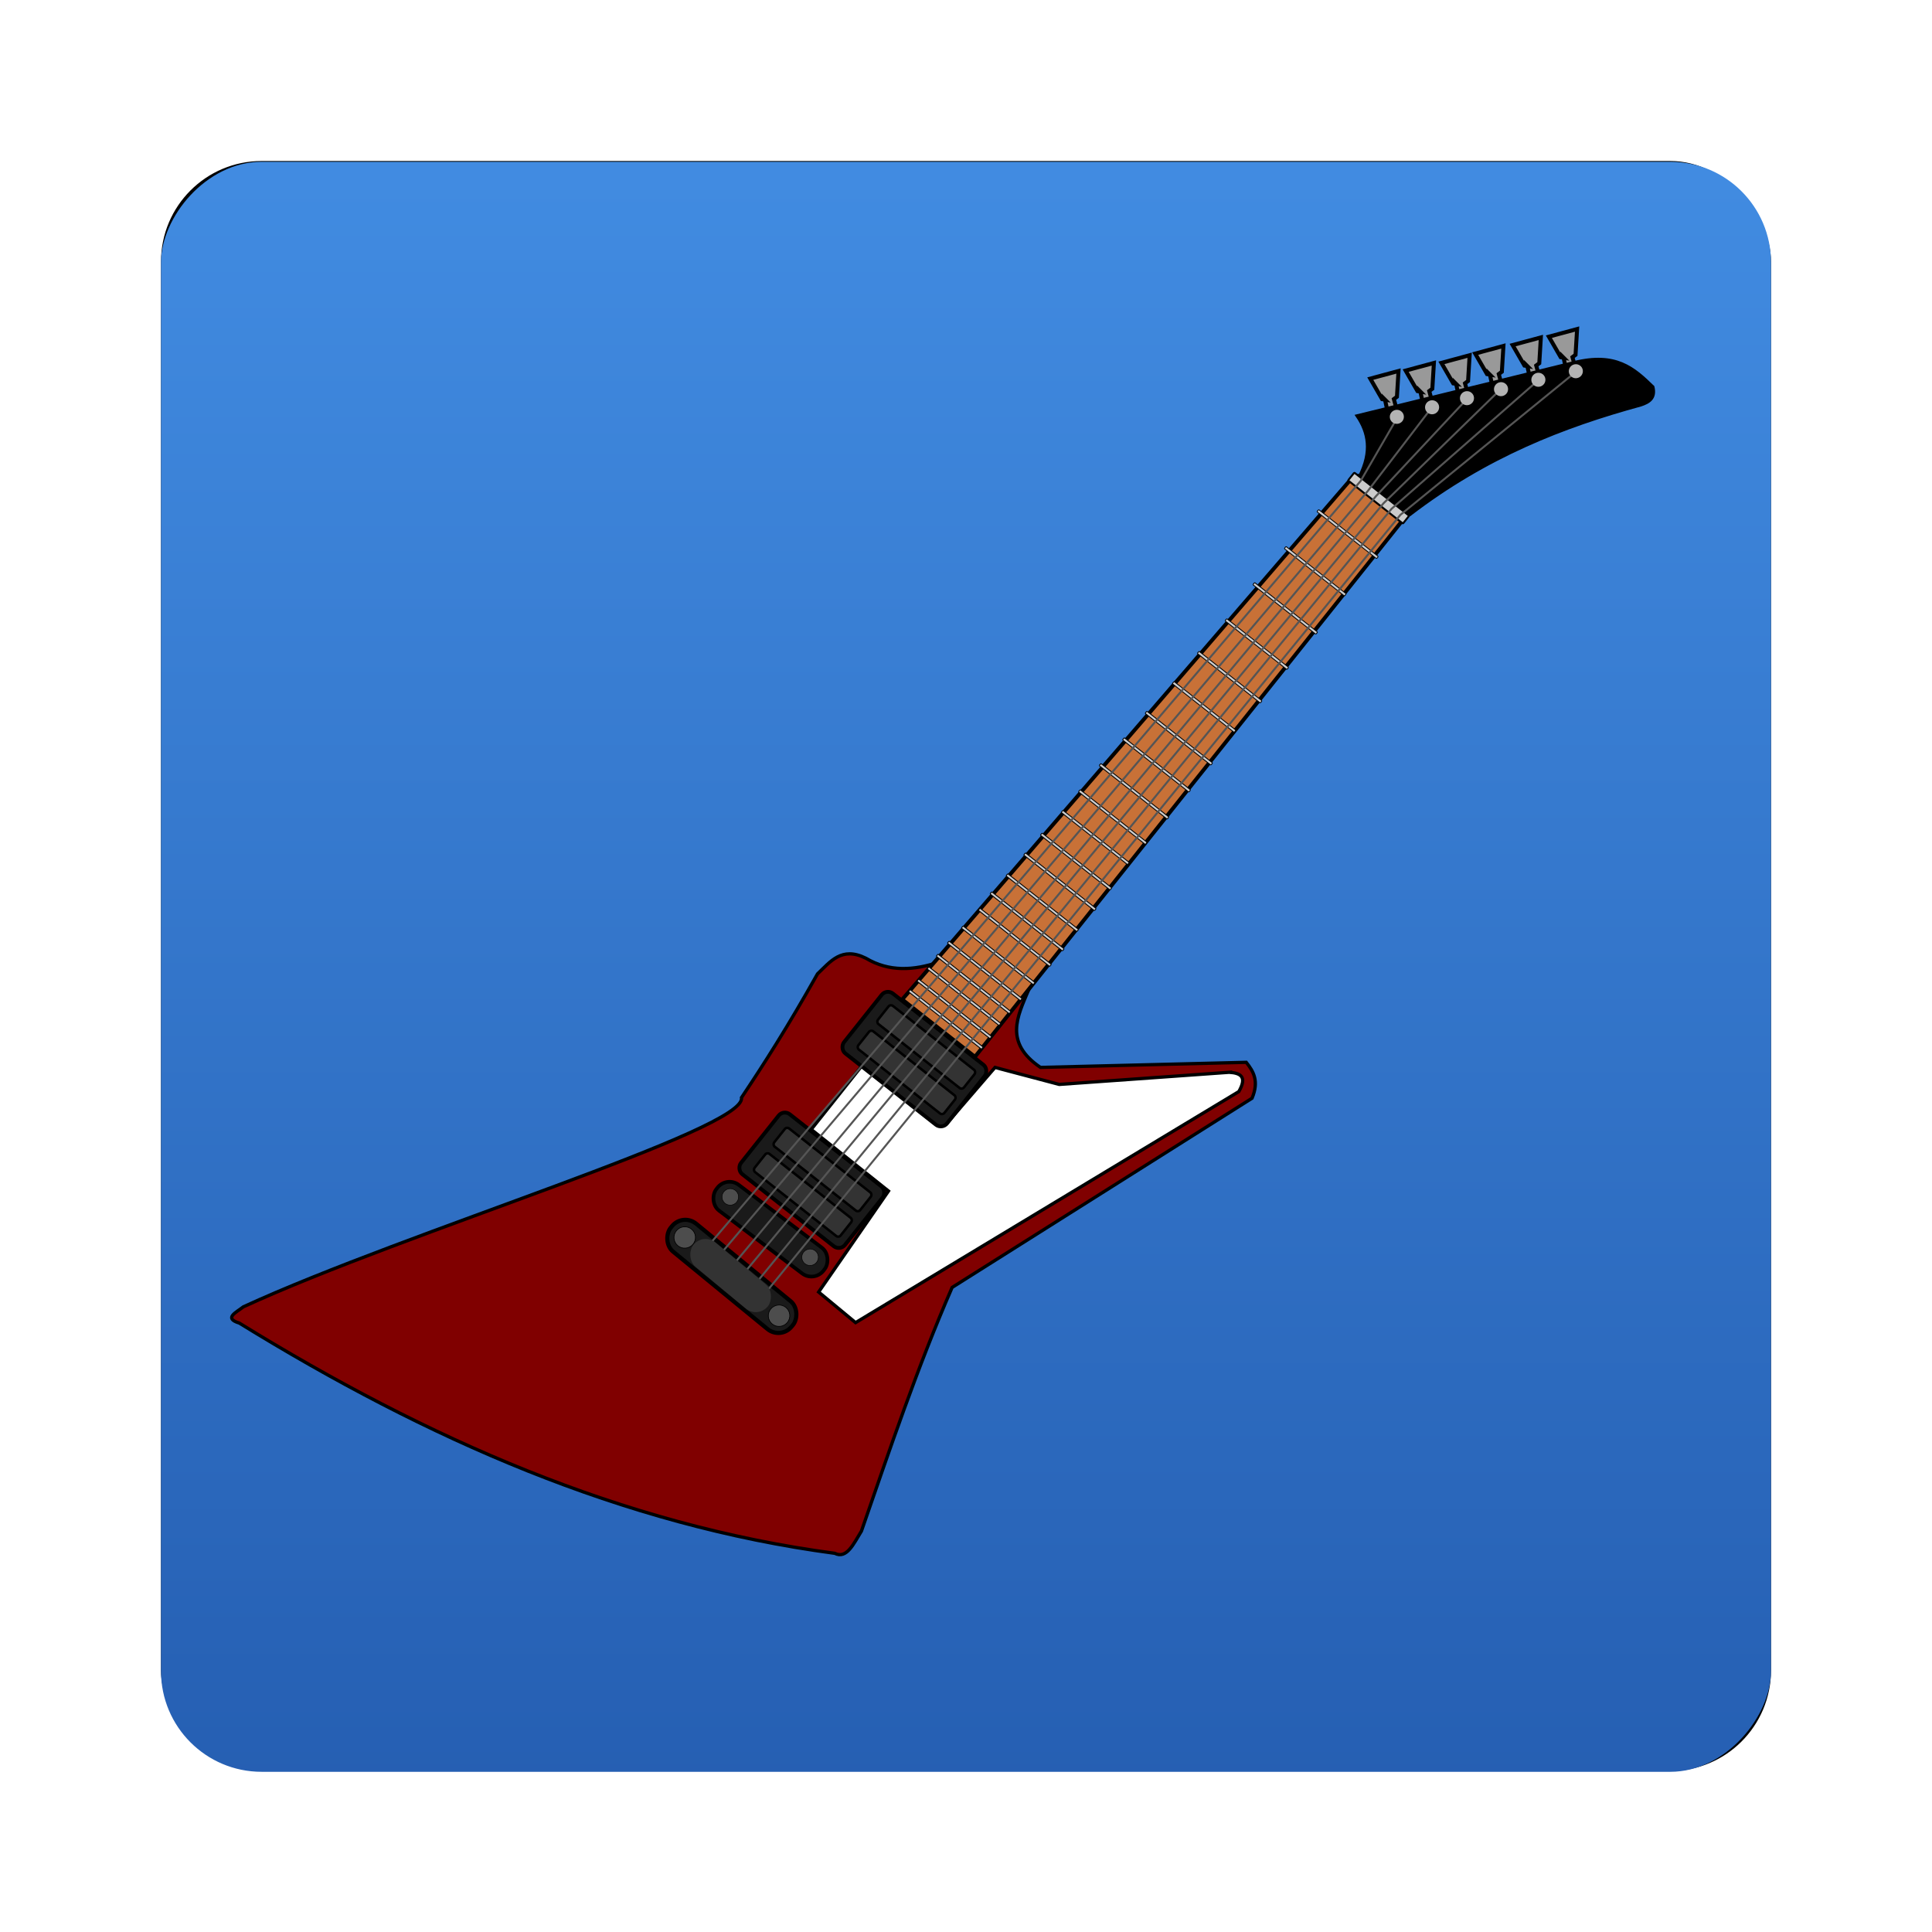 <?xml version="1.0" encoding="UTF-8" standalone="no"?>
<!-- Created with Inkscape (http://www.inkscape.org/) -->

<svg
   xmlns:dc="http://purl.org/dc/elements/1.1/"
   xmlns:cc="http://creativecommons.org/ns#"
   xmlns:rdf="http://www.w3.org/1999/02/22-rdf-syntax-ns#"
   xmlns:svg="http://www.w3.org/2000/svg"
   xmlns="http://www.w3.org/2000/svg"
   xmlns:xlink="http://www.w3.org/1999/xlink"
   xmlns:sodipodi="http://sodipodi.sourceforge.net/DTD/sodipodi-0.dtd"
   xmlns:inkscape="http://www.inkscape.org/namespaces/inkscape"
   id="svg2"
   height="96"
   width="96"
   version="1.1"
   inkscape:version="0.48.3.1 r9886"
   sodipodi:docname="tuxguitar.svg">
  <sodipodi:namedview
     pagecolor="#ffffff"
     bordercolor="#666666"
     borderopacity="1"
     objecttolerance="10"
     gridtolerance="10"
     guidetolerance="10"
     inkscape:pageopacity="0"
     inkscape:pageshadow="2"
     inkscape:window-width="1366"
     inkscape:window-height="718"
     id="namedview16"
     showgrid="false"
     inkscape:zoom="1.7383042"
     inkscape:cx="-45.06223"
     inkscape:cy="-21.750587"
     inkscape:window-x="0"
     inkscape:window-y="22"
     inkscape:window-maximized="1"
     inkscape:current-layer="svg2" />
  <defs
     id="defs4">
    <filter
       id="filter6279"
       color-interpolation-filters="sRGB">
      <feGaussianBlur
         id="feGaussianBlur6281"
         stdDeviation="0.8" />
    </filter>
    <linearGradient
       id="linearGradient5801"
       y2="902.36"
       gradientUnits="userSpaceOnUse"
       x2="48"
       gradientTransform="translate(0,-2008.7)"
       y1="1052.4"
       x1="48">
      <stop
         id="stop3177"
         style="stop-color:#4490e6"
         offset="0" />
      <stop
         id="stop3179-5"
         style="stop-color:#103d8f"
         offset="1" />
    </linearGradient>
    <linearGradient
       inkscape:collect="always"
       xlink:href="#linearGradient5801"
       id="linearGradient3003"
       gradientUnits="userSpaceOnUse"
       gradientTransform="translate(2.861e-8,-1052.34)"
       x1="48"
       y1="1052.4"
       x2="48"
       y2="902.36" />
  </defs>
  <rect
     id="rect9283"
     ry="5"
     style="filter:url(#filter6279)"
     rx="5"
     height="80"
     width="80"
     y="8"
     x="8" />
  <rect
     id="rect9285"
     style="fill:url(#linearGradient3003)"
     rx="5"
     transform="scale(1,-1)"
     ry="5"
     width="80"
     y="-88.04"
     x="8"
     height="80" />
  <g
     transform="matrix(0.072,0.061,-0.061,0.072,59.441,-12.35)"
     id="layer1"
     inkscape:label="Layer 1">
    <g
       transform="matrix(2.37,0,0,2.37,-725.486,-13.255)"
       id="g2284">
      <g
         id="g2276"
         transform="translate(-1.964,-0.714)">
        <path
           sodipodi:nodetypes="ccccccccc"
           id="path10072"
           d="m 433.158,89.081 -0.552,0.328 -4.959,-1.781 3.692,-5.349 3.438,4.597 -0.191,0.832 1.815,1.256 -1.171,1.696 -2.072,-1.579 z"
           style="fill:#999999;fill-rule:evenodd;stroke:#000000;stroke-width:0.885px;stroke-linecap:butt;stroke-linejoin:miter;stroke-opacity:1"
           inkscape:connector-curvature="0" />
        <path
           sodipodi:nodetypes="ccccccccc"
           id="path10066"
           d="m 438.006,82.638 -0.552,0.328 -4.959,-1.781 3.692,-5.349 3.438,4.597 -0.191,0.832 1.815,1.256 -1.171,1.696 -2.072,-1.579 z"
           style="fill:#999999;fill-rule:evenodd;stroke:#000000;stroke-width:0.885px;stroke-linecap:butt;stroke-linejoin:miter;stroke-opacity:1"
           inkscape:connector-curvature="0" />
        <path
           sodipodi:nodetypes="ccccccccc"
           id="path10064"
           d="m 442.953,76.193 -0.552,0.328 -4.959,-1.781 3.692,-5.349 3.438,4.597 -0.191,0.832 1.815,1.256 -1.171,1.696 -2.072,-1.579 z"
           style="fill:#999999;fill-rule:evenodd;stroke:#000000;stroke-width:0.885px;stroke-linecap:butt;stroke-linejoin:miter;stroke-opacity:1"
           inkscape:connector-curvature="0" />
        <path
           sodipodi:nodetypes="ccccccccc"
           id="path10058"
           d="m 447.349,69.769 -0.552,0.328 -4.959,-1.781 3.692,-5.349 3.438,4.597 -0.191,0.832 1.815,1.256 -1.171,1.696 -2.072,-1.579 z"
           style="fill:#999999;fill-rule:evenodd;stroke:#000000;stroke-width:0.885px;stroke-linecap:butt;stroke-linejoin:miter;stroke-opacity:1"
           inkscape:connector-curvature="0" />
        <path
           sodipodi:nodetypes="ccccccccc"
           id="path10060"
           d="m 452.469,62.949 -0.552,0.328 -4.959,-1.781 3.692,-5.349 3.438,4.597 -0.191,0.832 1.815,1.256 -1.171,1.696 -2.072,-1.579 z"
           style="fill:#999999;fill-rule:evenodd;stroke:#000000;stroke-width:0.885px;stroke-linecap:butt;stroke-linejoin:miter;stroke-opacity:1"
           inkscape:connector-curvature="0" />
        <path
           sodipodi:nodetypes="ccccccccc"
           id="path10062"
           d="m 457.41,56.321 -0.552,0.328 -4.959,-1.781 3.692,-5.349 3.438,4.597 -0.191,0.832 1.815,1.256 -1.171,1.696 -2.072,-1.579 z"
           style="fill:#999999;fill-rule:evenodd;stroke:#000000;stroke-width:0.885px;stroke-linecap:butt;stroke-linejoin:miter;stroke-opacity:1"
           inkscape:connector-curvature="0" />
      </g>
      <path
         style="fill:#800000;fill-rule:evenodd;stroke:#000000;stroke-width:0.729px;stroke-linecap:butt;stroke-linejoin:miter;stroke-opacity:1"
         d="m 436.366,247.763 c -3.058,5.05 -7.006,8.852 -12.953,9.847 -5.838,1.43 -5.511,5.688 -5.942,9.598 2.524,13.066 3.864,22.914 4.886,31.895 5.474,4.603 -37.538,70.831 -54.397,107.009 -0.392,1.957 -1.776,4.8 1.663,3.33 48.29,-7.324 93.88,-20.735 133.995,-46.489 2.906,-0.692 1.812,-4.377 1.324,-7.608 -6.929,-17.892 -14.004,-35.704 -19.618,-54.314 l 23.669,-75.149 c -1.244,-3.966 -3.641,-4.753 -6.142,-5.256 l -34.152,30.418 c -9.736,1.052 -11.21,-5.287 -13.086,-11.266 l -19.249,7.986 z"
         id="path10052"
         sodipodi:nodetypes="cccccccccccccc"
         inkscape:connector-curvature="0" />
      <path
         style="fill:#000000;fill-rule:evenodd;stroke:#000000;stroke-width:0.729px;stroke-linecap:butt;stroke-linejoin:miter;stroke-opacity:1"
         d="m 437.958,105.105 c -1.471,-6.166 -4.886,-8.83 -9.132,-9.999 l 29.087,-40.12 c 5.596,-7.791 10.944,-7.656 16.87,-7.238 2.08,1.524 1.512,3.142 0.515,4.775 -10.086,14.703 -18.859,30.862 -23.398,51.716 l -13.943,0.865 z"
         id="path10054"
         sodipodi:nodetypes="ccccccc"
         inkscape:connector-curvature="0" />
      <path
         style="fill:#ffffff;fill-rule:evenodd;stroke:#000000;stroke-width:0.729px;stroke-linecap:butt;stroke-linejoin:miter;stroke-opacity:1"
         d="m 501.446,224.717 -27.124,26.517 -13.321,6.341 -0.141,16.431 -22.717,0.94 0.605,19.533 21.946,-0.651 2.66,27.151 10.654,-0.119 31.787,-94.21 c -0.711,-3.816 -2.426,-3.319 -4.349,-1.931 z"
         id="path10056"
         sodipodi:nodetypes="ccccccccccc"
         inkscape:connector-curvature="0" />
      <path
         style="fill:#c87137;fill-rule:evenodd;stroke:#000000;stroke-width:0.85px;stroke-linecap:butt;stroke-linejoin:miter;stroke-opacity:1"
         d="m 436.855,106.726 -1.348,152.658 20.564,-0.733 -4.555,-152.079 -14.66,0.154 z"
         id="path10068"
         sodipodi:nodetypes="ccccc"
         inkscape:connector-curvature="0" />
      <rect
         style="fill:#cccccc;fill-opacity:1;fill-rule:evenodd;stroke:#000000;stroke-width:0.2;stroke-miterlimit:4;stroke-opacity:1;stroke-dasharray:none"
         id="rect10070"
         width="20.66"
         height="0.61"
         x="427.43"
         y="271.951"
         ry="0.133"
         transform="matrix(0.999,-0.036,0.031,1,0,0)" />
      <rect
         style="fill:#1a1a1a;fill-opacity:1;fill-rule:evenodd;stroke:#000000;stroke-width:0.847;stroke-miterlimit:4;stroke-opacity:1;stroke-dasharray:none"
         id="rect10074"
         width="29.151"
         height="16.979"
         x="423.208"
         y="275.016"
         ry="1.756"
         transform="matrix(0.999,-0.036,0.031,1,0,0)" />
      <rect
         style="fill:#333333;fill-opacity:1;fill-rule:evenodd;stroke:#000000;stroke-width:0.555;stroke-miterlimit:4;stroke-opacity:1;stroke-dasharray:none"
         id="rect10076"
         width="24.328"
         height="5.155"
         x="426.116"
         y="284.309"
         ry="0.678"
         transform="matrix(0.999,-0.036,0.031,1,0,0)" />
      <rect
         style="fill:#333333;fill-opacity:1;fill-rule:evenodd;stroke:#000000;stroke-width:0.555;stroke-miterlimit:4;stroke-opacity:1;stroke-dasharray:none"
         id="rect10078"
         width="24.328"
         height="5.155"
         x="426.001"
         y="277.174"
         ry="0.678"
         transform="matrix(0.999,-0.036,0.031,1,0,0)" />
      <rect
         style="fill:#cccccc;fill-opacity:1;fill-rule:evenodd;stroke:#000000;stroke-width:0.2;stroke-miterlimit:4;stroke-opacity:1;stroke-dasharray:none"
         id="rect10080"
         width="20.66"
         height="0.61"
         x="427.456"
         y="268.942"
         ry="0.133"
         transform="matrix(0.999,-0.036,0.031,1,0,0)" />
      <rect
         style="fill:#cccccc;fill-opacity:1;fill-rule:evenodd;stroke:#000000;stroke-width:0.199;stroke-miterlimit:4;stroke-opacity:1;stroke-dasharray:none"
         id="rect10082"
         width="20.345"
         height="0.612"
         x="427.534"
         y="265.405"
         ry="0.133"
         transform="matrix(0.999,-0.036,0.031,1,0,0)" />
      <rect
         style="fill:#cccccc;fill-opacity:1;fill-rule:evenodd;stroke:#000000;stroke-width:0.2;stroke-miterlimit:4;stroke-opacity:1;stroke-dasharray:none"
         id="rect10084"
         width="20.66"
         height="0.61"
         x="427.35"
         y="261.945"
         ry="0.133"
         transform="matrix(0.999,-0.036,0.031,1,0,0)" />
      <rect
         style="fill:#cccccc;fill-opacity:1;fill-rule:evenodd;stroke:#000000;stroke-width:0.2;stroke-miterlimit:4;stroke-opacity:1;stroke-dasharray:none"
         id="rect10086"
         width="20.66"
         height="0.61"
         x="427.481"
         y="258.143"
         ry="0.133"
         transform="matrix(0.999,-0.036,0.031,1,0,0)" />
      <rect
         style="fill:#cccccc;fill-opacity:1;fill-rule:evenodd;stroke:#000000;stroke-width:0.199;stroke-miterlimit:4;stroke-opacity:1;stroke-dasharray:none"
         id="rect10088"
         width="20.345"
         height="0.612"
         x="427.823"
         y="253.577"
         ry="0.133"
         transform="matrix(0.999,-0.036,0.031,1,0,0)" />
      <rect
         style="fill:#cccccc;fill-opacity:1;fill-rule:evenodd;stroke:#000000;stroke-width:0.198;stroke-miterlimit:4;stroke-opacity:1;stroke-dasharray:none"
         id="rect10090"
         width="20.188"
         height="0.612"
         x="428.321"
         y="248.147"
         ry="0.133"
         transform="matrix(0.999,-0.036,0.031,1,0,0)" />
      <rect
         style="fill:#cccccc;fill-opacity:1;fill-rule:evenodd;stroke:#000000;stroke-width:0.199;stroke-miterlimit:4;stroke-opacity:1;stroke-dasharray:none"
         id="rect10092"
         width="20.502"
         height="0.611"
         x="428.085"
         y="243.686"
         ry="0.133"
         transform="matrix(0.999,-0.036,0.031,1,0,0)" />
      <rect
         style="fill:#cccccc;fill-opacity:1;fill-rule:evenodd;stroke:#000000;stroke-width:0.197;stroke-miterlimit:4;stroke-opacity:1;stroke-dasharray:none"
         id="rect10094"
         width="20.031"
         height="0.613"
         x="428.374"
         y="238.329"
         ry="0.133"
         transform="matrix(0.999,-0.036,0.031,1,0,0)" />
      <rect
         style="fill:#cccccc;fill-opacity:1;fill-rule:evenodd;stroke:#000000;stroke-width:0.197;stroke-miterlimit:4;stroke-opacity:1;stroke-dasharray:none"
         id="rect10096"
         width="20.031"
         height="0.613"
         x="428.558"
         y="232.262"
         ry="0.133"
         transform="matrix(0.999,-0.036,0.031,1,0,0)" />
      <rect
         style="fill:#cccccc;fill-opacity:1;fill-rule:evenodd;stroke:#000000;stroke-width:0.196;stroke-miterlimit:4;stroke-opacity:1;stroke-dasharray:none"
         id="rect10098"
         width="19.716"
         height="0.614"
         x="428.715"
         y="226.508"
         ry="0.134"
         transform="matrix(0.999,-0.036,0.031,1,0,0)" />
      <rect
         style="fill:#cccccc;fill-opacity:1;fill-rule:evenodd;stroke:#000000;stroke-width:0.192;stroke-miterlimit:4;stroke-opacity:1;stroke-dasharray:none"
         id="rect10100"
         width="18.773"
         height="0.619"
         x="429.186"
         y="219.674"
         ry="0.135"
         transform="matrix(0.999,-0.036,0.031,1,0,0)" />
      <rect
         style="fill:#cccccc;fill-opacity:1;fill-rule:evenodd;stroke:#000000;stroke-width:0.192;stroke-miterlimit:4;stroke-opacity:1;stroke-dasharray:none"
         id="rect10102"
         width="18.93"
         height="0.618"
         x="429.343"
         y="213.711"
         ry="0.134"
         transform="matrix(0.999,-0.036,0.031,1,0,0)" />
      <rect
         style="fill:#cccccc;fill-opacity:1;fill-rule:evenodd;stroke:#000000;stroke-width:0.194;stroke-miterlimit:4;stroke-opacity:1;stroke-dasharray:none"
         id="rect10104"
         width="19.245"
         height="0.616"
         x="429.318"
         y="206.298"
         ry="0.134"
         transform="matrix(0.999,-0.036,0.031,1,0,0)" />
      <rect
         style="fill:#cccccc;fill-opacity:1;fill-rule:evenodd;stroke:#000000;stroke-width:0.183;stroke-miterlimit:4;stroke-opacity:1;stroke-dasharray:none"
         id="rect10106"
         width="16.887"
         height="0.627"
         x="432.069"
         y="132.071"
         ry="0.136"
         transform="matrix(0.999,-0.036,0.031,1,0,0)" />
      <rect
         style="fill:#cccccc;fill-opacity:1;fill-rule:evenodd;stroke:#000000;stroke-width:0.431;stroke-miterlimit:4;stroke-opacity:1;stroke-dasharray:none"
         id="rect10108"
         width="15.512"
         height="2.228"
         x="433.165"
         y="120.728"
         ry="0.138"
         transform="matrix(0.999,-0.036,0.031,1,0,0)" />
      <rect
         style="fill:#cccccc;fill-opacity:1;fill-rule:evenodd;stroke:#000000;stroke-width:0.188;stroke-miterlimit:4;stroke-opacity:1;stroke-dasharray:none"
         id="rect10110"
         width="17.83"
         height="0.623"
         x="431.021"
         y="153.604"
         ry="0.136"
         transform="matrix(0.999,-0.036,0.031,1,0,0)" />
      <rect
         style="fill:#cccccc;fill-opacity:1;fill-rule:evenodd;stroke:#000000;stroke-width:0.184;stroke-miterlimit:4;stroke-opacity:1;stroke-dasharray:none"
         id="rect10112"
         width="17.044"
         height="0.626"
         x="431.493"
         y="142.994"
         ry="0.136"
         transform="matrix(0.999,-0.036,0.031,1,0,0)" />
      <rect
         style="fill:#cccccc;fill-opacity:1;fill-rule:evenodd;stroke:#000000;stroke-width:0.186;stroke-miterlimit:4;stroke-opacity:1;stroke-dasharray:none"
         id="rect10114"
         width="17.516"
         height="0.624"
         x="431.179"
         y="163.736"
         ry="0.136"
         transform="matrix(0.999,-0.036,0.031,1,0,0)" />
      <rect
         style="fill:#cccccc;fill-opacity:1;fill-rule:evenodd;stroke:#000000;stroke-width:0.188;stroke-miterlimit:4;stroke-opacity:1;stroke-dasharray:none"
         id="rect10116"
         width="17.83"
         height="0.623"
         x="430.864"
         y="173.236"
         ry="0.136"
         transform="matrix(0.999,-0.036,0.031,1,0,0)" />
      <rect
         style="fill:#cccccc;fill-opacity:1;fill-rule:evenodd;stroke:#000000;stroke-width:0.186;stroke-miterlimit:4;stroke-opacity:1;stroke-dasharray:none"
         id="rect10118"
         width="17.516"
         height="0.624"
         x="430.705"
         y="181.943"
         ry="0.136"
         transform="matrix(0.999,-0.036,0.031,1,0,0)" />
      <rect
         style="fill:#cccccc;fill-opacity:1;fill-rule:evenodd;stroke:#000000;stroke-width:0.191;stroke-miterlimit:4;stroke-opacity:1;stroke-dasharray:none"
         id="rect10120"
         width="18.616"
         height="0.619"
         x="430.078"
         y="190.86"
         ry="0.135"
         transform="matrix(0.999,-0.036,0.031,1,0,0)" />
      <rect
         style="fill:#cccccc;fill-opacity:1;fill-rule:evenodd;stroke:#000000;stroke-width:0.192;stroke-miterlimit:4;stroke-opacity:1;stroke-dasharray:none"
         id="rect10122"
         width="18.773"
         height="0.619"
         x="429.816"
         y="198.593"
         ry="0.135"
         transform="matrix(0.999,-0.036,0.031,1,0,0)" />
      <rect
         style="fill:#1a1a1a;fill-opacity:1;fill-rule:evenodd;stroke:#000000;stroke-width:0.851;stroke-miterlimit:4;stroke-opacity:1;stroke-dasharray:none"
         id="rect10124"
         width="29.423"
         height="16.975"
         x="421.99"
         y="310.248"
         ry="1.755"
         transform="matrix(0.999,-0.036,0.031,1,0,0)" />
      <rect
         style="fill:#333333;fill-opacity:1;fill-rule:evenodd;stroke:#000000;stroke-width:0.555;stroke-miterlimit:4;stroke-opacity:1;stroke-dasharray:none"
         id="rect10126"
         width="24.328"
         height="5.155"
         x="425.028"
         y="319.95"
         ry="0.678"
         transform="matrix(0.999,-0.036,0.031,1,0,0)" />
      <rect
         style="fill:#333333;fill-opacity:1;fill-rule:evenodd;stroke:#000000;stroke-width:0.555;stroke-miterlimit:4;stroke-opacity:1;stroke-dasharray:none"
         id="rect10128"
         width="24.328"
         height="5.155"
         x="424.914"
         y="312.815"
         ry="0.678"
         transform="matrix(0.999,-0.036,0.031,1,0,0)" />
      <rect
         style="fill:#1a1a1a;fill-opacity:1;fill-rule:evenodd;stroke:#000000;stroke-width:0.92;stroke-miterlimit:4;stroke-opacity:1;stroke-dasharray:none"
         id="rect10130"
         width="34.696"
         height="8.041"
         x="424.99"
         y="333.851"
         ry="3.773"
         transform="matrix(1,-0.016,0.012,1,0,0)" />
      <path
         sodipodi:type="arc"
         style="fill:#4d4d4d;fill-opacity:1;fill-rule:evenodd;stroke:#000000;stroke-width:0.2;stroke-miterlimit:4;stroke-opacity:1;stroke-dasharray:none"
         id="path10132"
         sodipodi:cx="330.26785"
         sodipodi:cy="369.59433"
         sodipodi:rx="3.125"
         sodipodi:ry="3.125"
         d="m 333.393,369.594 c 0,1.726 -1.399,3.125 -3.125,3.125 -1.726,0 -3.125,-1.399 -3.125,-3.125 0,-1.726 1.399,-3.125 3.125,-3.125 1.726,0 3.125,1.399 3.125,3.125 z"
         transform="matrix(0.762,-0.012,0.009,0.764,177.827,52.555)" />
      <path
         sodipodi:type="arc"
         style="fill:#4d4d4d;fill-opacity:1;fill-rule:evenodd;stroke:#000000;stroke-width:0.2;stroke-miterlimit:4;stroke-opacity:1;stroke-dasharray:none"
         id="path10134"
         sodipodi:cx="330.26785"
         sodipodi:cy="369.59433"
         sodipodi:rx="3.125"
         sodipodi:ry="3.125"
         d="m 333.393,369.594 c 0,1.726 -1.399,3.125 -3.125,3.125 -1.726,0 -3.125,-1.399 -3.125,-3.125 0,-1.726 1.399,-3.125 3.125,-3.125 1.726,0 3.125,1.399 3.125,3.125 z"
         transform="matrix(0.762,-0.012,0.009,0.764,205.058,52.271)" />
      <g
         id="g10136"
         transform="matrix(0.65,-0.001,-0.002,0.652,176.28,-22.979)">
        <rect
           transform="matrix(0.999,-0.054,0.054,0.999,0,0)"
           ry="5.181"
           y="538.414"
           x="364.837"
           height="11.042"
           width="45.981"
           id="rect10138"
           style="fill:#1a1a1a;fill-opacity:1;fill-rule:evenodd;stroke:#000000;stroke-width:1.241;stroke-miterlimit:4;stroke-opacity:1;stroke-dasharray:none" />
        <path
           transform="matrix(0.904,0,0,0.904,100.636,188.774)"
           d="m 333.393,369.594 c 0,1.726 -1.399,3.125 -3.125,3.125 -1.726,0 -3.125,-1.399 -3.125,-3.125 0,-1.726 1.399,-3.125 3.125,-3.125 1.726,0 3.125,1.399 3.125,3.125 z"
           sodipodi:ry="3.125"
           sodipodi:rx="3.125"
           sodipodi:cy="369.59433"
           sodipodi:cx="330.26785"
           id="path10140"
           style="fill:#4d4d4d;fill-opacity:1;fill-rule:evenodd;stroke:#000000;stroke-width:0.2;stroke-miterlimit:4;stroke-opacity:1;stroke-dasharray:none"
           sodipodi:type="arc" />
        <path
           transform="matrix(0.904,0,0,0.904,134.779,186.933)"
           d="m 333.393,369.594 c 0,1.726 -1.399,3.125 -3.125,3.125 -1.726,0 -3.125,-1.399 -3.125,-3.125 0,-1.726 1.399,-3.125 3.125,-3.125 1.726,0 3.125,1.399 3.125,3.125 z"
           sodipodi:ry="3.125"
           sodipodi:rx="3.125"
           sodipodi:cy="369.59433"
           sodipodi:cx="330.26785"
           id="path10142"
           style="fill:#4d4d4d;fill-opacity:1;fill-rule:evenodd;stroke:#000000;stroke-width:0.2;stroke-miterlimit:4;stroke-opacity:1;stroke-dasharray:none"
           sodipodi:type="arc" />
      </g>
      <path
         style="fill:none;stroke:#555555;stroke-width:0.444;stroke-linecap:butt;stroke-linejoin:miter;stroke-miterlimit:4;stroke-opacity:1;stroke-dasharray:none"
         d="m 435.769,89.102 2.983,16.55 -0.738,222.145"
         id="path10144"
         sodipodi:nodetypes="ccc"
         inkscape:connector-curvature="0" />
      <path
         style="fill:none;stroke:#555555;stroke-width:0.444;stroke-linecap:butt;stroke-linejoin:miter;stroke-miterlimit:4;stroke-opacity:1;stroke-dasharray:none"
         d="m 440.244,82.629 1.161,23.669 -0.146,221.152"
         id="path10146"
         sodipodi:nodetypes="ccc"
         inkscape:connector-curvature="0" />
      <path
         style="fill:none;stroke:#555555;stroke-width:0.444;stroke-linecap:butt;stroke-linejoin:miter;stroke-miterlimit:4;stroke-opacity:1;stroke-dasharray:none"
         d="m 445.017,76.054 -1.484,29.958 1.422,221.418"
         id="path10148"
         sodipodi:nodetypes="ccc"
         inkscape:connector-curvature="0" />
      <path
         style="fill:none;stroke:#555555;stroke-width:0.444;stroke-linecap:butt;stroke-linejoin:miter;stroke-miterlimit:4;stroke-opacity:1;stroke-dasharray:none"
         d="m 449.328,69.809 -3.494,36.341 2.149,221.497"
         id="path10150"
         sodipodi:nodetypes="ccc"
         inkscape:connector-curvature="0" />
      <path
         style="fill:none;stroke:#555555;stroke-width:0.444;stroke-linecap:butt;stroke-linejoin:miter;stroke-miterlimit:4;stroke-opacity:1;stroke-dasharray:none"
         d="m 454.477,62.503 -6.485,43.417 3.445,221.352"
         id="path10152"
         sodipodi:nodetypes="ccc"
         inkscape:connector-curvature="0" />
      <path
         style="fill:none;stroke:#555555;stroke-width:0.444;stroke-linecap:butt;stroke-linejoin:miter;stroke-miterlimit:4;stroke-opacity:1;stroke-dasharray:none"
         d="m 459.629,55.867 -9.275,49.81 4.093,221.89"
         id="path10154"
         sodipodi:nodetypes="ccc"
         inkscape:connector-curvature="0" />
      <rect
         style="fill:#333333;fill-opacity:1;fill-rule:evenodd;stroke:none"
         id="rect10156"
         width="21.453"
         height="6.971"
         x="429.984"
         y="331.75"
         ry="3.486"
         transform="matrix(1,-0.01,0.016,1,0,0)" />
      <path
         sodipodi:type="arc"
         style="fill:#b3b3b3;stroke:none"
         id="path10158"
         sodipodi:cx="251.96428"
         sodipodi:cy="205.57646"
         sodipodi:rx="3.3928571"
         sodipodi:ry="3.3928571"
         d="m 255.357,205.576 c 0,1.874 -1.519,3.393 -3.393,3.393 -1.874,0 -3.393,-1.519 -3.393,-3.393 0,-1.874 1.519,-3.393 3.393,-3.393 1.874,0 3.393,1.519 3.393,3.393 z"
         transform="matrix(0.459,-0.016,0.014,0.461,317.148,-1.163)" />
      <path
         sodipodi:type="arc"
         style="fill:#b3b3b3;stroke:none"
         id="path10160"
         sodipodi:cx="251.96428"
         sodipodi:cy="205.57646"
         sodipodi:rx="3.3928571"
         sodipodi:ry="3.3928571"
         d="m 255.357,205.576 c 0,1.874 -1.519,3.393 -3.393,3.393 -1.874,0 -3.393,-1.519 -3.393,-3.393 0,-1.874 1.519,-3.393 3.393,-3.393 1.874,0 3.393,1.519 3.393,3.393 z"
         transform="matrix(0.459,-0.016,0.014,0.461,321.75,-7.845)" />
      <path
         sodipodi:type="arc"
         style="fill:#b3b3b3;stroke:none"
         id="path10162"
         sodipodi:cx="251.96428"
         sodipodi:cy="205.57646"
         sodipodi:rx="3.3928571"
         sodipodi:ry="3.3928571"
         d="m 255.357,205.576 c 0,1.874 -1.519,3.393 -3.393,3.393 -1.874,0 -3.393,-1.519 -3.393,-3.393 0,-1.874 1.519,-3.393 3.393,-3.393 1.874,0 3.393,1.519 3.393,3.393 z"
         transform="matrix(0.459,-0.016,0.014,0.461,326.357,-14.397)" />
      <path
         sodipodi:type="arc"
         style="fill:#b3b3b3;stroke:none"
         id="path10164"
         sodipodi:cx="251.96428"
         sodipodi:cy="205.57646"
         sodipodi:rx="3.3928571"
         sodipodi:ry="3.3928571"
         d="m 255.357,205.576 c 0,1.874 -1.519,3.393 -3.393,3.393 -1.874,0 -3.393,-1.519 -3.393,-3.393 0,-1.874 1.519,-3.393 3.393,-3.393 1.874,0 3.393,1.519 3.393,3.393 z"
         transform="matrix(0.459,-0.016,0.014,0.461,330.837,-20.814)" />
      <path
         sodipodi:type="arc"
         style="fill:#b3b3b3;stroke:none"
         id="path10166"
         sodipodi:cx="251.96428"
         sodipodi:cy="205.57646"
         sodipodi:rx="3.3928571"
         sodipodi:ry="3.3928571"
         d="m 255.357,205.576 c 0,1.874 -1.519,3.393 -3.393,3.393 -1.874,0 -3.393,-1.519 -3.393,-3.393 0,-1.874 1.519,-3.393 3.393,-3.393 1.874,0 3.393,1.519 3.393,3.393 z"
         transform="matrix(0.459,-0.016,0.014,0.461,335.821,-27.77)" />
      <path
         sodipodi:type="arc"
         style="fill:#b3b3b3;stroke:none"
         id="path10168"
         sodipodi:cx="251.96428"
         sodipodi:cy="205.57646"
         sodipodi:rx="3.3928571"
         sodipodi:ry="3.3928571"
         d="m 255.357,205.576 c 0,1.874 -1.519,3.393 -3.393,3.393 -1.874,0 -3.393,-1.519 -3.393,-3.393 0,-1.874 1.519,-3.393 3.393,-3.393 1.874,0 3.393,1.519 3.393,3.393 z"
         transform="matrix(0.459,-0.016,0.014,0.461,340.938,-34.601)" />
    </g>
  </g>
</svg>
